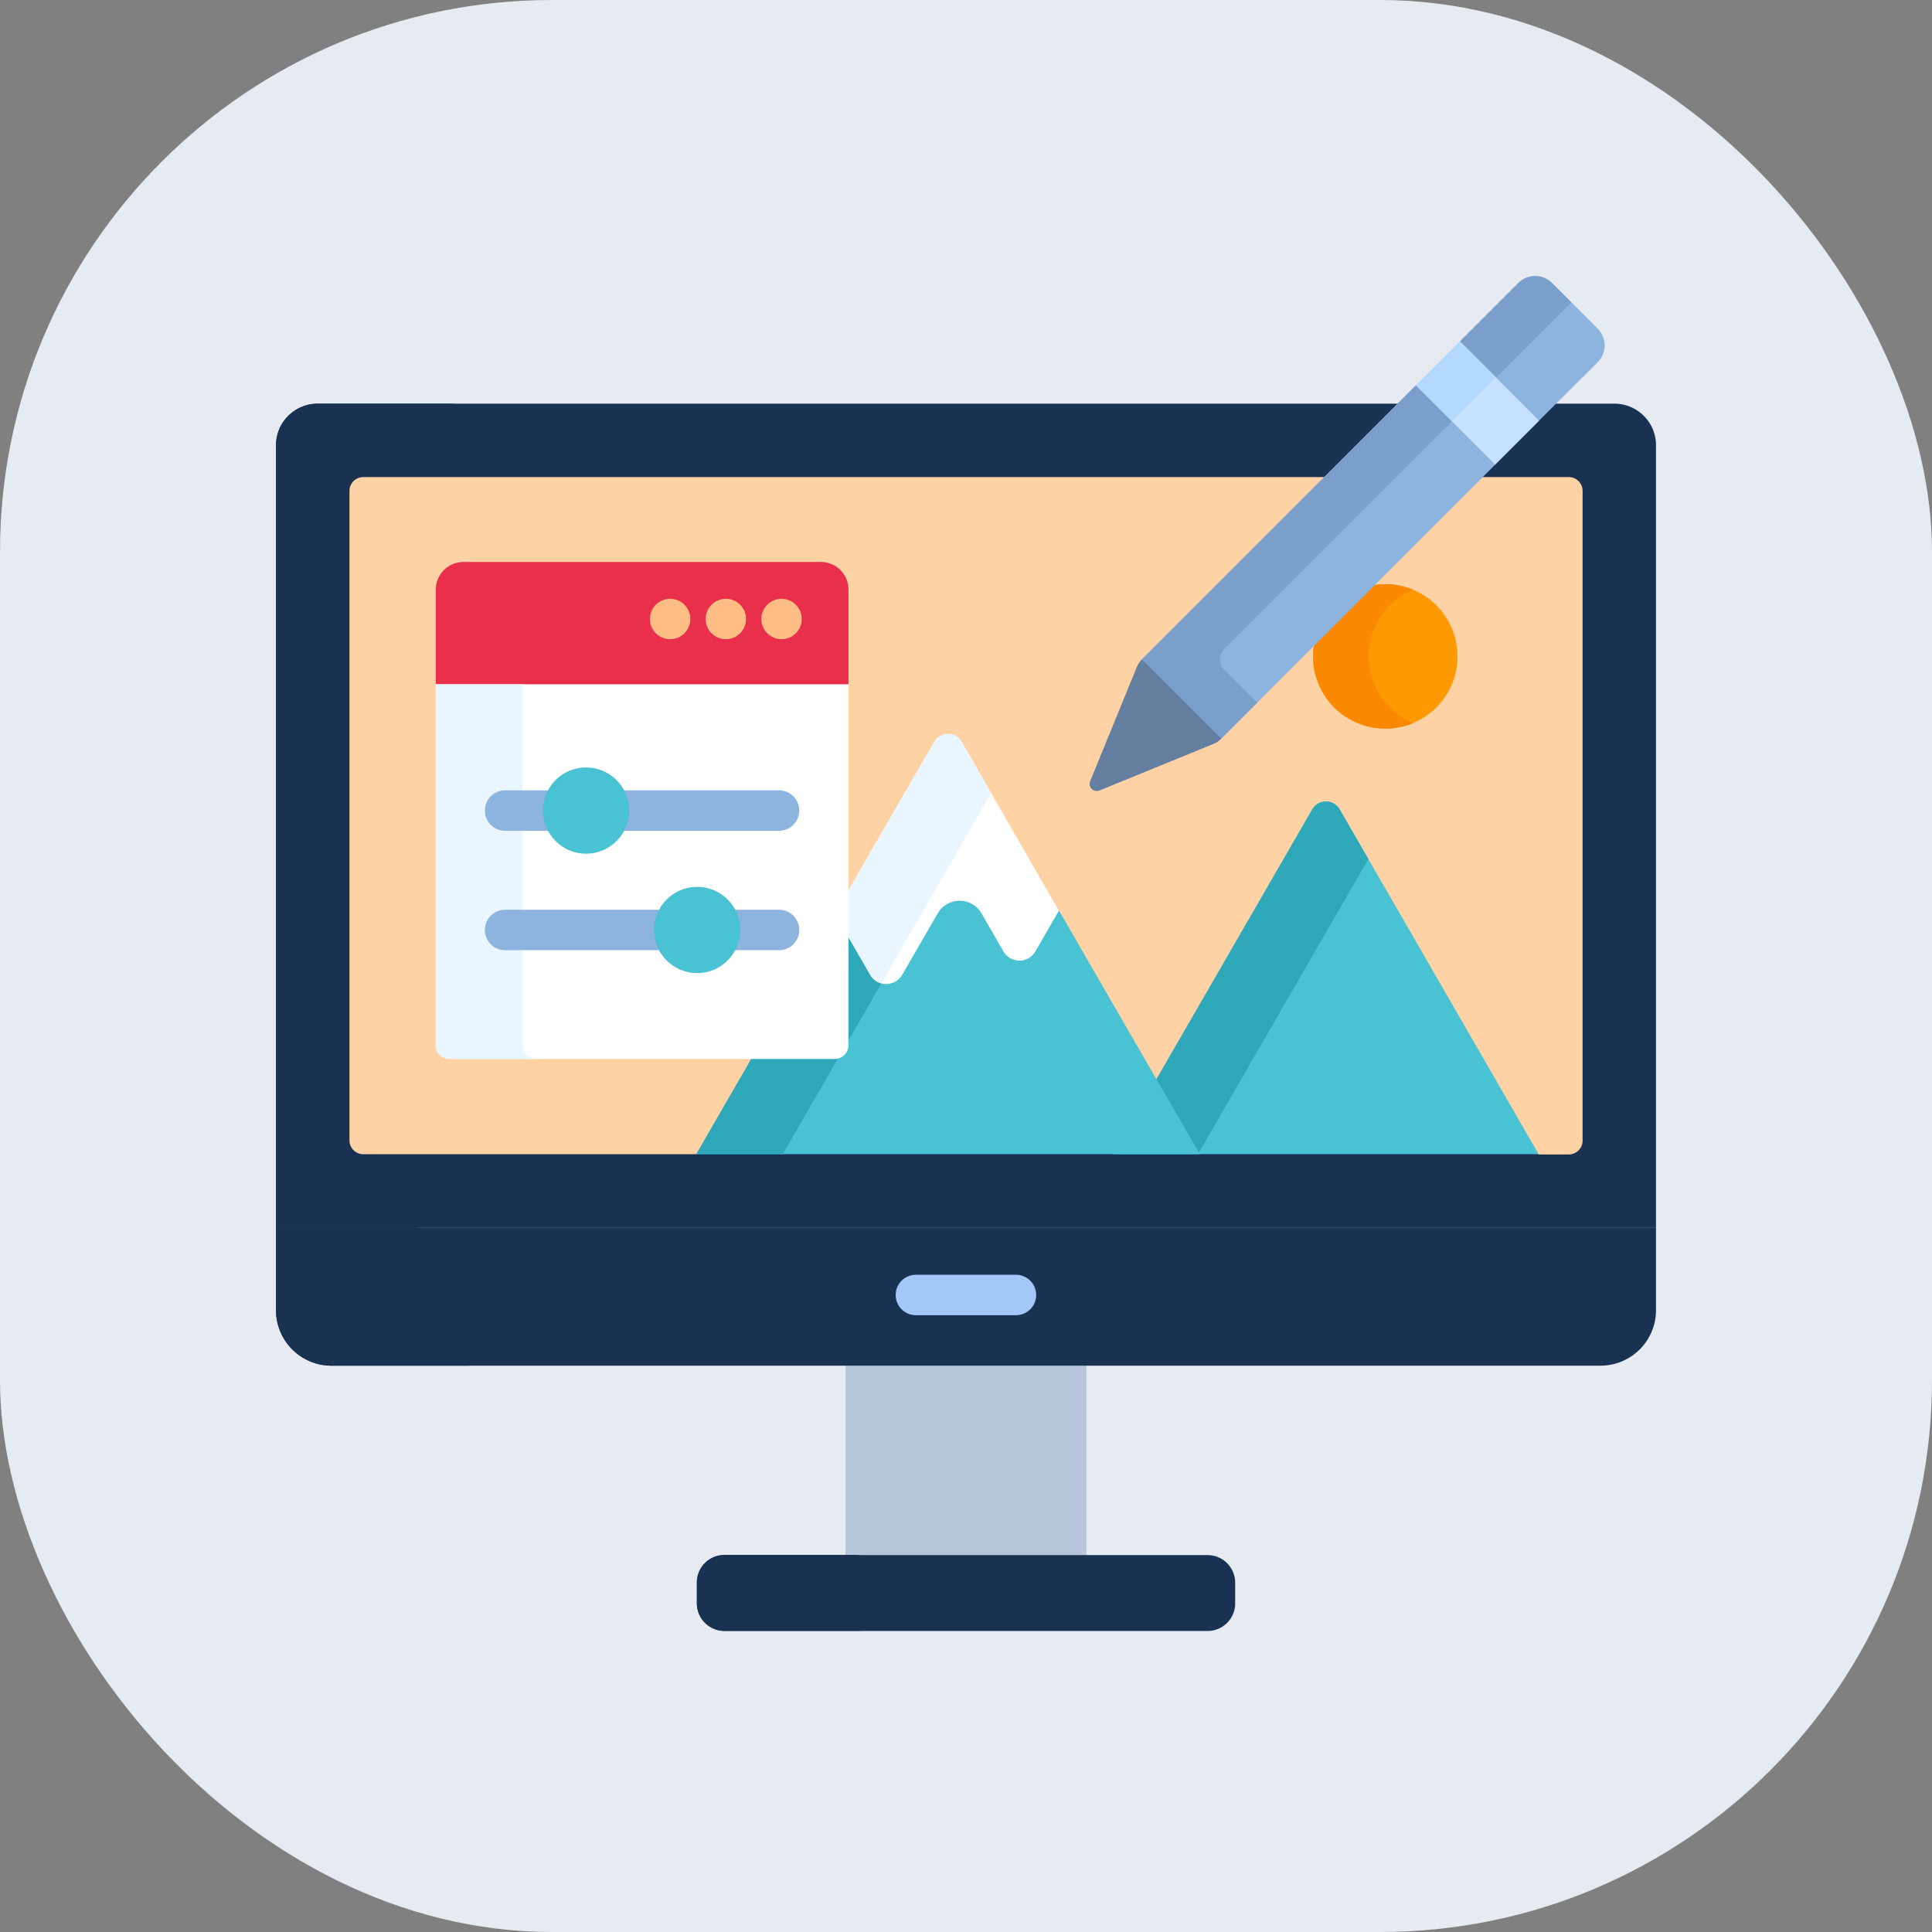 <svg id="Group_37063" data-name="Group 37063" xmlns="http://www.w3.org/2000/svg" width="56" height="56" viewBox="0 0 56 56">
  <rect x="0" y="0" width="56" height="56" fill="#808080" stroke="none"/>
  <rect id="Rectangle_19479" data-name="Rectangle 19479" width="56" height="56" rx="16" fill="#e6ebf2"/>
  <g id="illustration" transform="translate(8 3.364)">
    <g id="Group_37031" data-name="Group 37031" transform="translate(0 4.635)">
      <g id="Group_37017" data-name="Group 37017" transform="translate(16.511 31.505)">
        <g id="Group_37016" data-name="Group 37016">
          <path id="Path_35789" data-name="Path 35789" d="M211.336,407.9h6.979v5.638h-6.979Z" transform="translate(-211.336 -407.902)" fill="#b8c6d9"/>
        </g>
      </g>
      <g id="Group_37018" data-name="Group 37018" transform="translate(16.511 31.505)">
        <path id="Path_35790" data-name="Path 35790" d="M211.336,407.9h2.524v5.638h-2.524Z" transform="translate(-211.336 -407.902)" fill="#b8c6d9"/>
      </g>
      <g id="Group_37019" data-name="Group 37019" transform="translate(12.193 37.063)">
        <path id="Path_35791" data-name="Path 35791" d="M170.881,481.253h-14a.8.8,0,0,1-.8-.8v-.6a.8.8,0,0,1,.8-.8h14a.8.8,0,0,1,.8.8v.6A.8.8,0,0,1,170.881,481.253Z" transform="translate(-156.072 -479.04)" fill="#1a3251"/>
      </g>
      <g id="Group_37020" data-name="Group 37020" transform="translate(12.193 37.063)">
        <path id="Path_35792" data-name="Path 35792" d="M160.1,480.448v-.6a.8.8,0,0,1,.8-.8h-4.024a.8.8,0,0,0-.8.8v.6a.8.8,0,0,0,.8.8H160.9A.8.8,0,0,1,160.1,480.448Z" transform="translate(-156.072 -479.04)" fill="#1a3251"/>
      </g>
      <g id="Group_37021" data-name="Group 37021" transform="translate(0 27.586)">
        <path id="Path_35793" data-name="Path 35793" d="M0,360.122a1.61,1.61,0,0,0,1.61,1.61H38.39a1.61,1.61,0,0,0,1.61-1.61v-2.39H0Z" transform="translate(0 -357.732)" fill="#1a3251"/>
      </g>
      <g id="Group_37022" data-name="Group 37022" transform="translate(0 27.586)">
        <path id="Path_35794" data-name="Path 35794" d="M4.064,360.122v-2.39H0v2.39a1.61,1.61,0,0,0,1.61,1.61H5.674A1.61,1.61,0,0,1,4.064,360.122Z" transform="translate(0 -357.732)" fill="#1a3251"/>
      </g>
      <g id="Group_37023" data-name="Group 37023" transform="translate(17.965 28.951)">
        <path id="Path_35795" data-name="Path 35795" d="M233.44,376.378h-2.9a.586.586,0,1,1,0-1.172h2.9a.586.586,0,1,1,0,1.172Z" transform="translate(-229.957 -375.206)" fill="#a2c7f8"/>
      </g>
      <g id="Group_37024" data-name="Group 37024" transform="translate(0 3.701)">
        <path id="Path_35796" data-name="Path 35796" d="M40,75.9H0V53.218a1.207,1.207,0,0,1,1.207-1.207H38.793A1.207,1.207,0,0,1,40,53.218V75.9Z" transform="translate(0 -52.011)" fill="#1a3251"/>
      </g>
      <path id="Path_35797" data-name="Path 35797" d="M2.53,73.768a.4.4,0,0,1-.4-.4V54.541a.4.4,0,0,1,.4-.4H4.064v-.92a1.207,1.207,0,0,1,1.207-1.207H1.207A1.207,1.207,0,0,0,0,53.218V75.9H4.064V73.768Z" transform="translate(0 -48.31)" fill="#1a3251"/>
      <path id="Path_35798" data-name="Path 35798" d="M62.576,79.245H27.636a.4.4,0,0,0-.4.4V98.472a.4.4,0,0,0,.4.4h9.652l.135-.078,1.549-2.684H41.3a.4.4,0,0,0,.4-.4V91.39l2.555-4.426a.381.381,0,0,1,.66,0L50.6,96.809l.03,0,.029.005,4.554-7.887a.381.381,0,0,1,.66,0l5.7,9.874.135.078h.87a.4.4,0,0,0,.4-.4V79.647A.4.4,0,0,0,62.576,79.245Z" transform="translate(-25.106 -73.416)" fill="#fed2a4"/>
      <g id="Group_37025" data-name="Group 37025" transform="translate(30.06 8.934)">
        <circle id="Ellipse_156" data-name="Ellipse 156" cx="2.093" cy="2.093" r="2.093" fill="#fe9901"/>
      </g>
      <g id="Group_37026" data-name="Group 37026" transform="translate(30.06 8.934)">
        <path id="Path_35799" data-name="Path 35799" d="M386.382,121.079a2.093,2.093,0,0,1,1.288-1.932,2.093,2.093,0,1,0,0,3.864A2.093,2.093,0,0,1,386.382,121.079Z" transform="translate(-384.772 -118.986)" fill="#fb8801"/>
      </g>
      <g id="Group_37030" data-name="Group 37030" transform="translate(12.182 0)">
        <g id="Group_37027" data-name="Group 37027" transform="translate(12.087 15.237)">
          <path id="Path_35801" data-name="Path 35801" d="M316.4,199.9l-5.768,9.991h12.332L317.2,199.9A.459.459,0,0,0,316.4,199.9Z" transform="translate(-310.636 -199.674)" fill="#49c2d3"/>
        </g>
        <path id="Path_35802" data-name="Path 35802" d="M327.9,209.848l4.913-8.51-.828-1.433a.459.459,0,0,0-.8,0l-4.516,7.821Z" transform="translate(-313.332 -184.438)" fill="#2fa9ba"/>
        <path id="Path_35803" data-name="Path 35803" d="M166.442,235.793h-.09l-.657,1.139a.458.458,0,0,1-.793,0l-.633-1.1a.812.812,0,0,0-1.406,0l-1.027,1.779a.458.458,0,0,1-.793,0l-.78-1.352v3.429a.325.325,0,0,1-.324.324h-2.369l-1.64,2.84H170.52Z" transform="translate(-155.928 -217.398)" fill="#49c2d3"/>
        <g id="Group_37028" data-name="Group 37028" transform="translate(0 19.021)">
          <path id="Path_35804" data-name="Path 35804" d="M211.388,251.375h0l1.034-1.791a.528.528,0,0,1-.321-.248l-.713-1.234Z" transform="translate(-207.055 -248.102)" fill="#2fa9ba"/>
          <path id="Path_35805" data-name="Path 35805" d="M159.935,293.6h-2.369l-1.64,2.84h2.506l1.666-2.886A.32.32,0,0,1,159.935,293.6Z" transform="translate(-155.926 -290.006)" fill="#2fa9ba"/>
        </g>
        <g id="Group_37029" data-name="Group 37029" transform="translate(12.917)">
          <path id="Path_35806" data-name="Path 35806" d="M329.388,45.211l-.174-.064-7.948,7.948.01.107,2.187,2.187.1.005,7.948-7.948-.146-.257Z" transform="translate(-321.266 -41.982)" fill="#8db3df"/>
          <path id="Path_35807" data-name="Path 35807" d="M443.3,6.159l-1.321-1.321a.692.692,0,0,0-.978,0l-1.688,1.688.132.243,2,2,.163.053L443.3,7.138a.692.692,0,0,0,0-.978Z" transform="translate(-430.091 -4.635)" fill="#8db3df"/>
        </g>
        <path id="Path_35808" data-name="Path 35808" d="M214.749,174.845a.459.459,0,0,0-.8,0l-2.566,4.444v1.068l.713,1.234a.536.536,0,0,0,.929,0l1.027-1.779a.734.734,0,0,1,1.271,0l.633,1.1a.536.536,0,0,0,.929,0l.68-1.178Z" transform="translate(-207.055 -161.336)" fill="#fff"/>
        <path id="Path_35809" data-name="Path 35809" d="M214.749,174.845a.459.459,0,0,0-.8,0l-2.566,4.444v1.068l.713,1.234a.528.528,0,0,0,.321.248l3.182-5.512Z" transform="translate(-207.055 -161.336)" fill="#eaf6ff"/>
      </g>
    </g>
    <g id="Group_37045" data-name="Group 37045" transform="translate(4.628 12.925)">
      <g id="Group_37032" data-name="Group 37032" transform="translate(0 0)">
        <path id="Path_35810" data-name="Path 35810" d="M70.4,110.744H60.04a.8.8,0,0,0-.8.8v2.739l.192.08H70.993l.207-.08v-2.739A.8.8,0,0,0,70.4,110.744Z" transform="translate(-59.235 -110.744)" fill="#ea2f4a"/>
      </g>
      <g id="Group_37034" data-name="Group 37034" transform="translate(0 3.544)">
        <path id="Path_35812" data-name="Path 35812" d="M70.8,166.973H59.637a.4.4,0,0,1-.4-.4v-10.46H71.2v10.46A.4.4,0,0,1,70.8,166.973Z" transform="translate(-59.235 -156.111)" fill="#fff"/>
      </g>
      <g id="Group_37035" data-name="Group 37035" transform="translate(0 3.544)">
        <path id="Path_35813" data-name="Path 35813" d="M61.757,166.571v-10.46H59.235v10.46a.4.4,0,0,0,.4.4h2.522A.4.4,0,0,1,61.757,166.571Z" transform="translate(-59.235 -156.111)" fill="#eaf6ff"/>
      </g>
      <g id="Group_37041" data-name="Group 37041" transform="translate(1.426 5.956)">
        <g id="Group_37036" data-name="Group 37036" transform="translate(0 4.125)">
          <path id="Path_35814" data-name="Path 35814" d="M86.017,240.954H78.076a.586.586,0,1,1,0-1.172h7.941a.586.586,0,0,1,0,1.172Z" transform="translate(-77.49 -239.782)" fill="#8db3df"/>
        </g>
        <g id="Group_37037" data-name="Group 37037" transform="translate(4.903 3.461)">
          <circle id="Ellipse_157" data-name="Ellipse 157" cx="1.25" cy="1.25" r="1.25" fill="#49c2d3"/>
        </g>
        <g id="Group_37040" data-name="Group 37040">
          <g id="Group_37038" data-name="Group 37038" transform="translate(0 0.664)">
            <path id="Path_35815" data-name="Path 35815" d="M86.017,196.656H78.076a.586.586,0,1,1,0-1.172h7.941a.586.586,0,0,1,0,1.172Z" transform="translate(-77.49 -195.484)" fill="#8db3df"/>
          </g>
          <g id="Group_37039" data-name="Group 37039" transform="translate(1.683)">
            <circle id="Ellipse_158" data-name="Ellipse 158" cx="1.25" cy="1.25" r="1.25" fill="#49c2d3"/>
          </g>
        </g>
      </g>
      <g id="Group_37042" data-name="Group 37042" transform="translate(9.439 1.067)">
        <circle id="Ellipse_159" data-name="Ellipse 159" cx="0.586" cy="0.586" r="0.586" fill="#ffbd86"/>
      </g>
      <g id="Group_37043" data-name="Group 37043" transform="translate(7.825 1.067)">
        <circle id="Ellipse_160" data-name="Ellipse 160" cx="0.586" cy="0.586" r="0.586" fill="#ffbd86"/>
      </g>
      <g id="Group_37044" data-name="Group 37044" transform="translate(6.21 1.067)">
        <circle id="Ellipse_161" data-name="Ellipse 161" cx="0.586" cy="0.586" r="0.586" fill="#ffbd86"/>
      </g>
    </g>
    <g id="Group_37051" data-name="Group 37051" transform="translate(23.583 4.636)">
      <g id="Group_37046" data-name="Group 37046" transform="translate(1.516 0)">
        <path id="Path_35816" data-name="Path 35816" d="M442.535,5.4l-.557-.557a.692.692,0,0,0-.978,0l-1.688,1.688,1.046,1.046Z" transform="translate(-430.09 -4.636)" fill="#799fca"/>
        <path id="Path_35817" data-name="Path 35817" d="M323.644,52.81l6.617-6.617-1.046-1.046-7.948,7.948.009.107,2.187,2.187.1.005,1.046-1.046-.969-.969A.4.4,0,0,1,323.644,52.81Z" transform="translate(-321.267 -41.982)" fill="#799fca"/>
      </g>
      <g id="Group_37050" data-name="Group 37050" transform="translate(0 1.894)">
        <g id="Group_37047" data-name="Group 37047" transform="translate(0 9.219)">
          <path id="Path_35818" data-name="Path 35818" d="M303.383,146.877a.692.692,0,0,0-.151.228l-1.348,3.3a.207.207,0,0,0,.271.271l3.3-1.348a.692.692,0,0,0,.228-.151Z" transform="translate(-301.867 -146.877)" fill="#647fa0"/>
        </g>
        <g id="Group_37048" data-name="Group 37048" transform="translate(9.459 0)">
          <path id="Path_35819" data-name="Path 35819" d="M0,0H1.8V3.252H0Z" transform="translate(0 1.274) rotate(-45)" fill="#c4e2ff"/>
        </g>
        <g id="Group_37049" data-name="Group 37049" transform="translate(9.459 0)">
          <path id="Path_35820" data-name="Path 35820" d="M0,0H1.8V1.48H0Z" transform="translate(0 1.274) rotate(-45)" fill="#b3dafe"/>
        </g>
      </g>
    </g>
  </g>
</svg>
